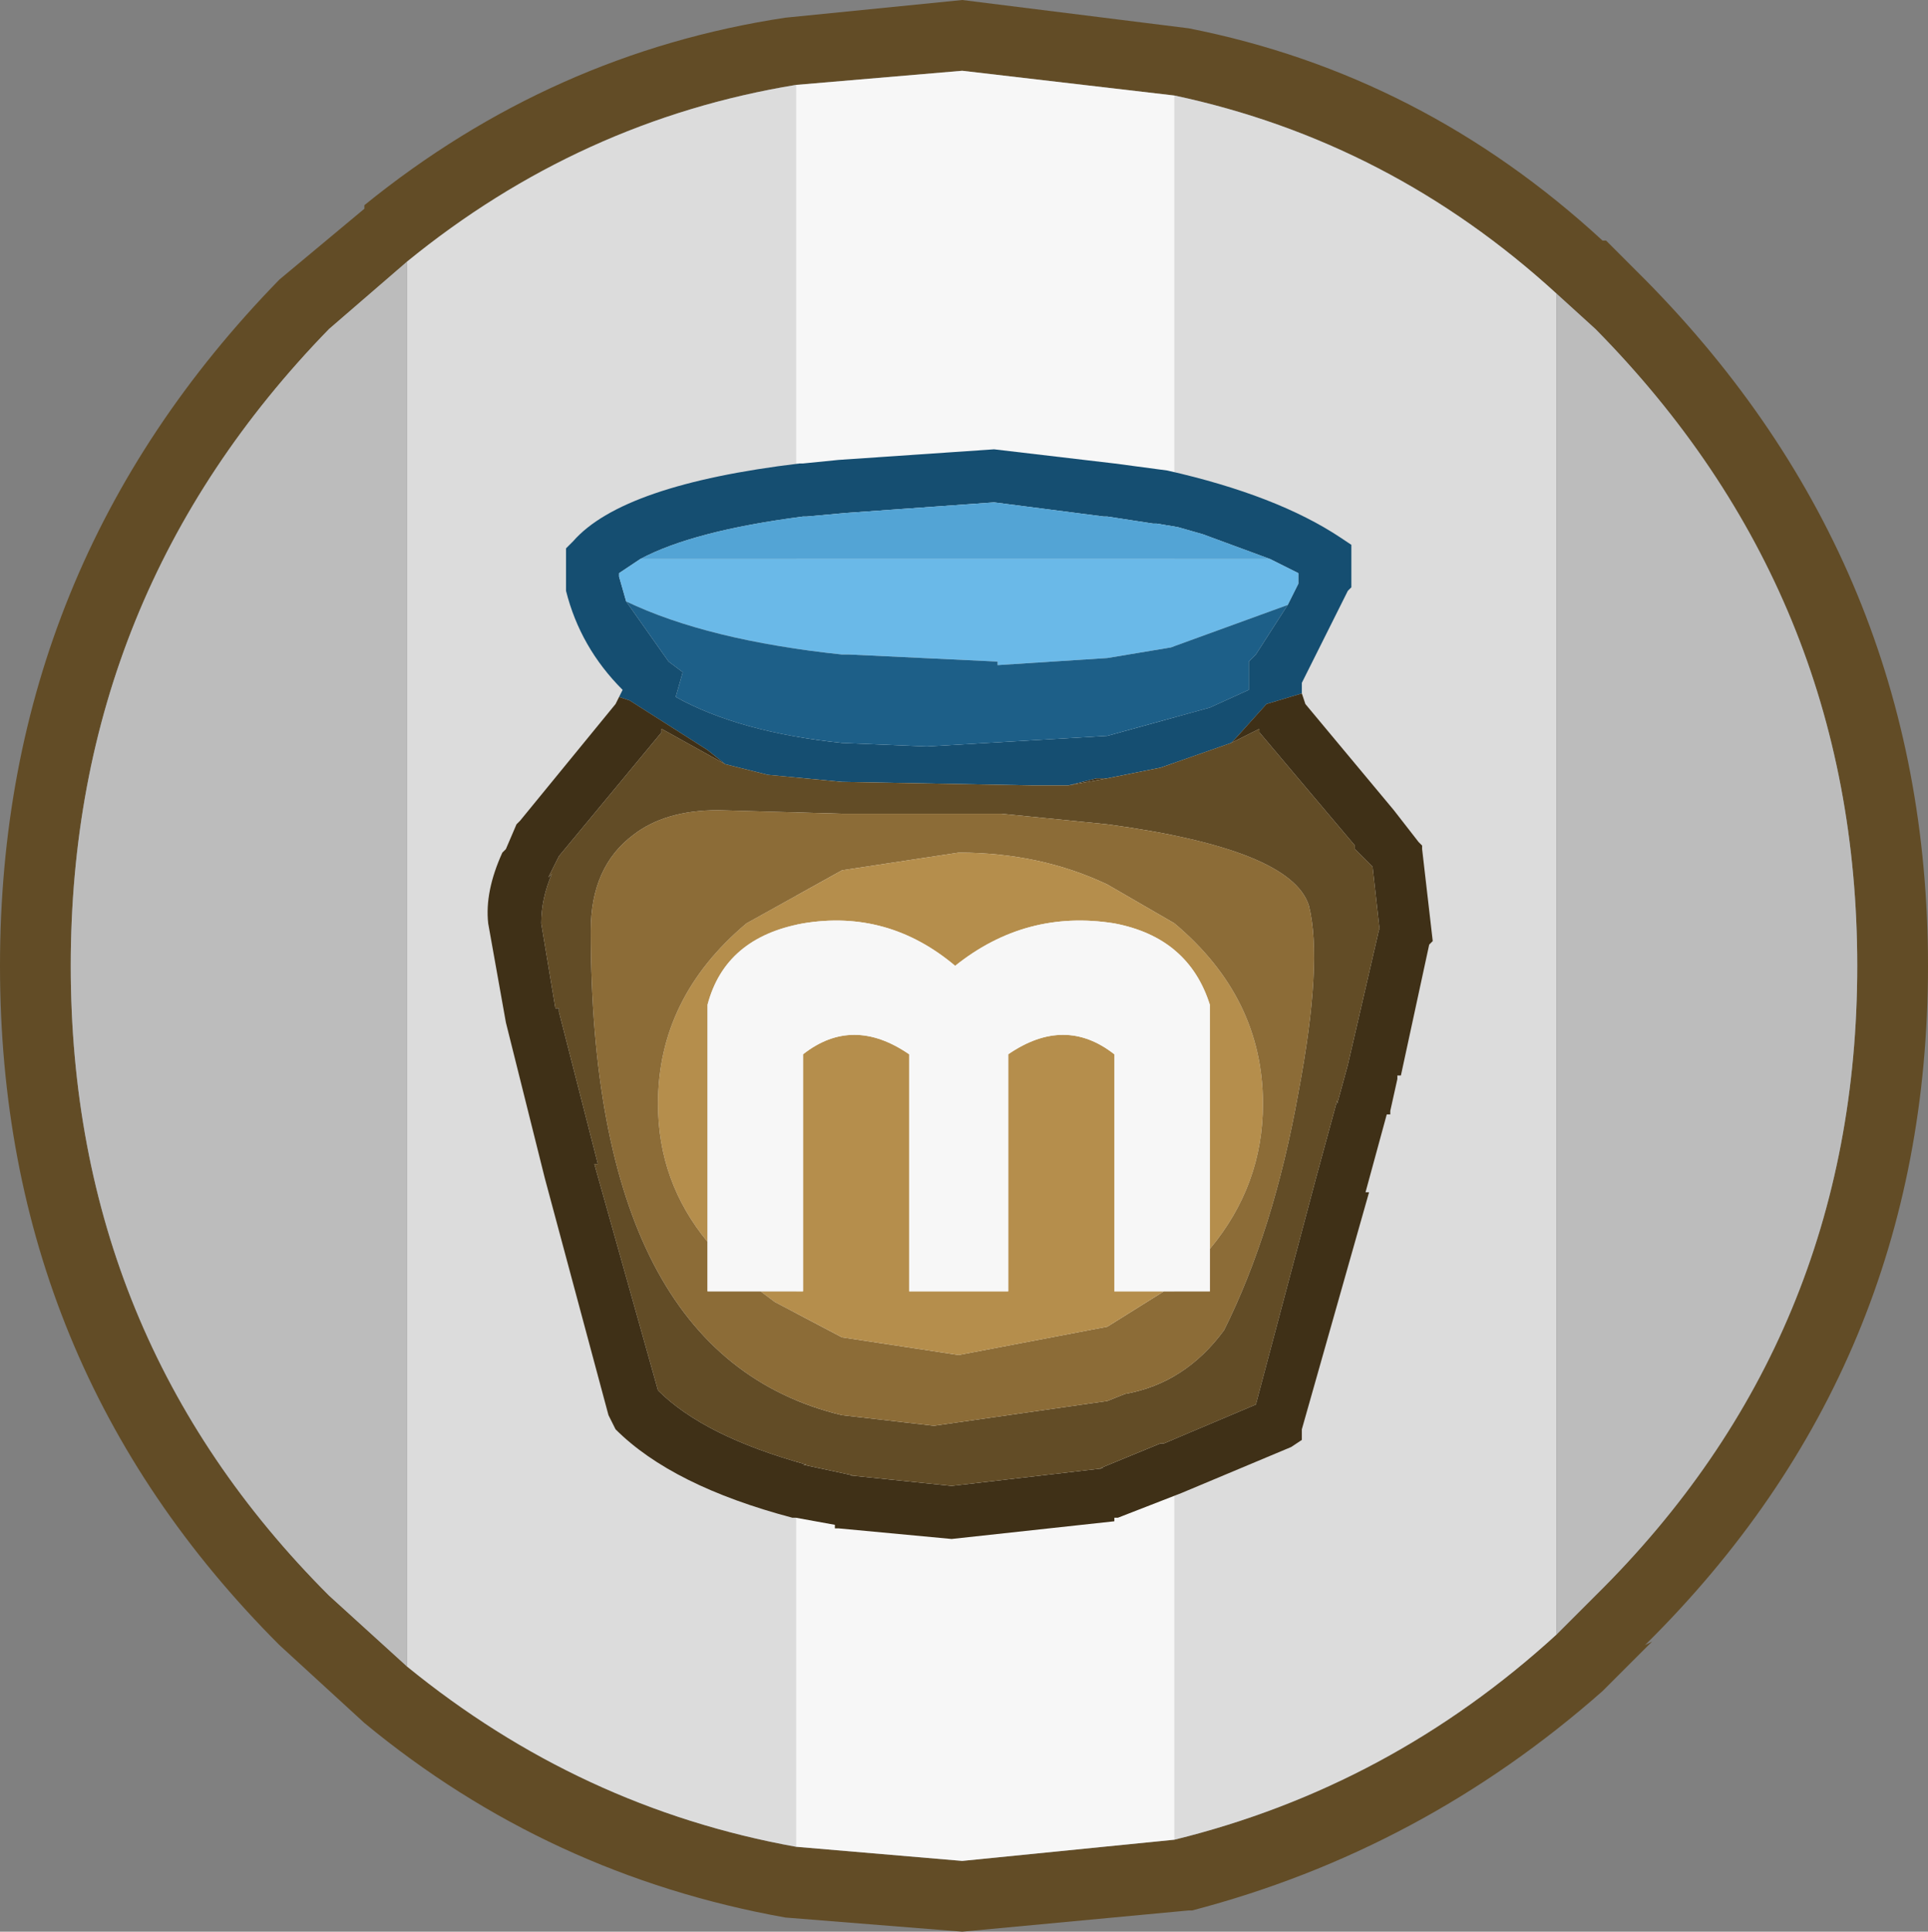<?xml version="1.0" encoding="UTF-8" standalone="no"?>
<svg xmlns:ffdec="https://www.free-decompiler.com/flash" xmlns:xlink="http://www.w3.org/1999/xlink" ffdec:objectType="shape" height="27.3px" width="27.25px" xmlns="http://www.w3.org/2000/svg">
  <rect width="100%" height="100%" fill="#808080" stroke="none"/>
  <g transform="matrix(1.0, 0.0, 0.0, 1.0, -4.7, -45.2)">
    <path d="M21.3 46.55 L18.3 46.2 15.95 46.4 Q12.9 46.9 10.45 48.9 L9.35 49.85 Q5.7 53.6 5.7 58.85 5.7 64.1 9.35 67.75 L10.45 68.75 Q12.9 70.75 15.95 71.3 L18.3 71.5 21.3 71.2 Q24.35 70.45 26.7 68.3 L27.25 67.75 Q30.95 64.1 30.95 58.85 30.95 53.6 27.25 49.85 L26.7 49.35 Q24.35 47.2 21.3 46.55 M8.65 49.15 L9.85 48.15 9.85 48.1 Q12.5 45.95 15.8 45.45 L18.3 45.2 21.5 45.6 Q24.8 46.25 27.35 48.6 L27.4 48.6 27.95 49.15 Q31.95 53.2 31.95 58.85 31.95 64.5 27.95 68.45 L28.05 68.4 27.4 69.05 27.35 69.1 Q24.8 71.35 21.55 72.2 L21.5 72.2 18.3 72.5 15.8 72.3 Q12.45 71.7 9.85 69.55 L8.65 68.45 Q4.7 64.5 4.7 58.85 4.7 53.2 8.65 49.15" fill="#624c26" fill-rule="evenodd" stroke="none"/>
    <path d="M21.3 46.55 Q24.35 47.2 26.7 49.35 L26.7 68.3 Q24.35 70.45 21.3 71.2 L21.3 46.55 M15.95 71.3 Q12.9 70.75 10.45 68.75 L10.45 48.9 Q12.9 46.9 15.95 46.4 L15.95 71.3" fill="#dcdcdc" fill-rule="evenodd" stroke="none"/>
    <path d="M15.95 46.4 L18.3 46.2 21.3 46.55 21.3 71.2 18.3 71.5 15.95 71.3 15.95 46.4" fill="#f7f7f7" fill-rule="evenodd" stroke="none"/>
    <path d="M26.7 49.35 L27.25 49.85 Q30.95 53.6 30.95 58.85 30.95 64.1 27.25 67.75 L26.7 68.3 26.7 49.35 M10.45 68.75 L9.35 67.75 Q5.7 64.1 5.7 58.85 5.7 53.6 9.35 49.85 L10.45 48.9 10.45 68.75" fill="#bcbcbc" fill-rule="evenodd" stroke="none"/>
    <path d="M22.65 53.1 L21.7 52.75 21.35 52.65 21.05 52.6 21.0 52.6 20.35 52.5 20.3 52.5 18.75 52.3 16.65 52.45 16.1 52.5 16.05 52.5 Q14.5 52.7 13.75 53.1 L13.45 53.3 13.45 53.35 13.55 53.7 14.15 54.55 14.35 54.7 14.25 55.05 Q15.15 55.55 16.6 55.7 L17.8 55.75 20.35 55.6 21.8 55.2 22.35 54.95 22.35 54.7 22.35 54.55 22.45 54.45 22.9 53.75 23.05 53.45 23.05 53.3 22.65 53.1 M13.5 54.95 Q12.9 54.35 12.7 53.55 L12.7 52.95 12.8 52.85 Q13.5 52.05 16.0 51.75 L16.05 51.75 16.55 51.7 18.75 51.55 20.45 51.75 21.2 51.85 Q22.75 52.2 23.65 52.8 L23.8 52.9 23.8 53.5 23.75 53.55 23.1 54.85 23.1 55.0 22.6 55.15 22.15 55.65 22.1 55.7 21.1 56.05 20.35 56.2 20.2 56.2 19.8 56.3 19.3 56.3 16.6 56.25 15.55 56.15 14.95 56.0 14.7 55.8 13.6 55.1 13.45 55.05 13.5 54.95" fill="#154e71" fill-rule="evenodd" stroke="none"/>
    <path d="M13.5 54.95 L13.45 55.05 13.6 55.1 14.7 55.8 14.95 56.0 14.05 55.5 14.05 55.55 12.6 57.3 12.45 57.6 12.5 57.55 Q12.35 57.9 12.35 58.25 L12.55 59.45 12.6 59.45 12.6 59.5 13.15 61.65 13.1 61.65 14.0 64.85 Q14.65 65.5 16.1 65.9 L16.05 65.9 16.75 66.05 16.7 66.05 18.15 66.2 20.3 65.95 20.25 65.95 21.1 65.6 21.15 65.6 22.45 65.05 23.3 61.85 23.6 60.75 23.6 60.8 23.75 60.25 24.2 58.3 24.2 58.35 24.1 57.45 23.85 57.2 23.85 57.15 22.5 55.55 22.5 55.5 22.1 55.7 22.15 55.65 22.6 55.15 23.1 55.0 23.15 55.15 24.4 56.65 24.75 57.1 24.8 57.15 24.8 57.2 24.95 58.5 24.9 58.55 24.5 60.4 24.45 60.4 24.45 60.45 24.35 60.9 24.35 60.95 24.3 60.95 24.0 62.05 24.05 62.05 23.1 65.4 23.1 65.55 22.95 65.65 21.4 66.3 20.5 66.65 20.45 66.65 20.45 66.7 18.15 66.95 16.55 66.8 16.5 66.8 16.5 66.75 15.95 66.65 15.9 66.65 Q14.2 66.2 13.4 65.4 L13.35 65.3 13.3 65.2 12.4 61.85 11.85 59.65 11.6 58.25 Q11.55 57.8 11.8 57.25 L11.85 57.2 12.0 56.85 12.05 56.8 13.4 55.15 13.5 54.95 M19.8 56.3 L20.2 56.2 20.35 56.2 19.8 56.3" fill="#3f3017" fill-rule="evenodd" stroke="none"/>
    <path d="M14.95 56.0 L15.55 56.15 16.6 56.25 19.3 56.3 19.8 56.3 20.35 56.2 21.1 56.05 22.1 55.7 22.5 55.5 22.5 55.55 23.85 57.15 23.85 57.2 24.1 57.45 24.2 58.35 24.2 58.3 23.75 60.25 23.6 60.8 23.6 60.75 23.3 61.85 22.45 65.05 21.15 65.6 21.1 65.6 20.25 65.95 20.3 65.95 18.15 66.2 16.7 66.05 16.75 66.05 16.05 65.9 16.1 65.9 Q14.65 65.5 14.0 64.85 L13.1 61.65 13.15 61.65 12.6 59.5 12.6 59.45 12.55 59.45 12.35 58.25 Q12.35 57.9 12.5 57.55 L12.45 57.6 12.6 57.3 14.05 55.55 14.05 55.5 14.95 56.0 M23.2 58.0 Q22.95 57.2 20.35 56.85 L18.85 56.7 16.6 56.7 14.85 56.65 Q14.1 56.65 13.65 57.0 13.05 57.45 13.05 58.35 13.05 64.35 16.6 65.2 L17.9 65.35 20.35 65.0 20.6 64.9 Q21.45 64.75 22.0 64.0 22.7 62.6 23.05 60.65 23.4 58.8 23.2 58.0" fill="#624c26" fill-rule="evenodd" stroke="none"/>
    <path d="M13.75 53.1 Q14.5 52.7 16.05 52.5 L16.1 52.5 16.65 52.45 18.75 52.3 20.3 52.5 20.35 52.5 21.0 52.6 21.05 52.6 21.35 52.65 21.7 52.75 22.65 53.1 13.75 53.1" fill="#53a4d5" fill-rule="evenodd" stroke="none"/>
    <path d="M22.65 53.1 L23.05 53.3 23.05 53.45 22.9 53.75 21.25 54.35 20.35 54.5 18.8 54.6 18.8 54.55 16.7 54.45 16.6 54.45 Q14.7 54.25 13.55 53.7 L13.45 53.35 13.45 53.3 13.75 53.1 22.65 53.1" fill="#6ab9e8" fill-rule="evenodd" stroke="none"/>
    <path d="M22.9 53.75 L22.45 54.45 22.35 54.55 22.35 54.7 22.35 54.95 21.8 55.2 20.35 55.6 17.8 55.75 16.6 55.7 Q15.15 55.55 14.25 55.05 L14.35 54.7 14.15 54.55 13.55 53.7 Q14.7 54.25 16.6 54.45 L16.7 54.45 18.8 54.55 18.8 54.6 20.35 54.5 21.25 54.35 22.9 53.75" fill="#1d5f88" fill-rule="evenodd" stroke="none"/>
    <path d="M21.8 62.85 Q22.55 61.95 22.55 60.8 22.55 59.3 21.3 58.25 L20.35 57.7 Q19.4 57.25 18.25 57.25 L16.6 57.5 15.25 58.25 Q14.0 59.3 14.0 60.8 14.0 61.9 14.7 62.75 L14.7 63.45 15.45 63.45 15.65 63.6 16.6 64.1 18.25 64.35 20.35 63.95 21.15 63.45 21.8 63.45 21.8 62.85 M23.2 58.0 Q23.4 58.8 23.05 60.65 22.7 62.6 22.0 64.0 21.45 64.75 20.6 64.9 L20.35 65.0 17.9 65.35 16.6 65.2 Q13.05 64.35 13.05 58.35 13.05 57.45 13.65 57.0 14.1 56.65 14.85 56.65 L16.6 56.7 18.85 56.7 20.35 56.85 Q22.95 57.2 23.2 58.0" fill="#8c6c37" fill-rule="evenodd" stroke="none"/>
    <path d="M14.7 62.75 Q14.0 61.9 14.0 60.8 14.0 59.3 15.25 58.25 L16.6 57.5 18.25 57.25 Q19.4 57.25 20.35 57.7 L21.3 58.25 Q22.55 59.3 22.55 60.8 22.55 61.95 21.8 62.85 L21.8 59.4 Q21.5 58.45 20.45 58.25 19.2 58.05 18.2 58.85 17.25 58.05 16.05 58.25 14.95 58.45 14.7 59.4 L14.7 62.75 M21.15 63.45 L20.35 63.95 18.25 64.35 16.6 64.1 15.65 63.6 15.45 63.45 16.05 63.45 16.05 60.1 Q16.75 59.55 17.55 60.1 L17.55 63.45 18.95 63.45 18.95 60.1 Q19.75 59.55 20.45 60.1 L20.45 63.45 21.15 63.45" fill="#b58e4c" fill-rule="evenodd" stroke="none"/>
    <path d="M14.7 62.75 L14.7 59.4 Q14.95 58.45 16.05 58.25 17.25 58.05 18.2 58.85 19.2 58.05 20.45 58.25 21.5 58.45 21.8 59.4 L21.8 62.85 21.8 63.45 21.15 63.45 20.45 63.45 20.45 60.1 Q19.75 59.55 18.95 60.1 L18.95 63.45 17.55 63.45 17.55 60.1 Q16.75 59.55 16.05 60.1 L16.05 63.45 15.45 63.45 14.7 63.45 14.7 62.75" fill="#f7f7f7" fill-rule="evenodd" stroke="none"/>
  </g>
</svg>
